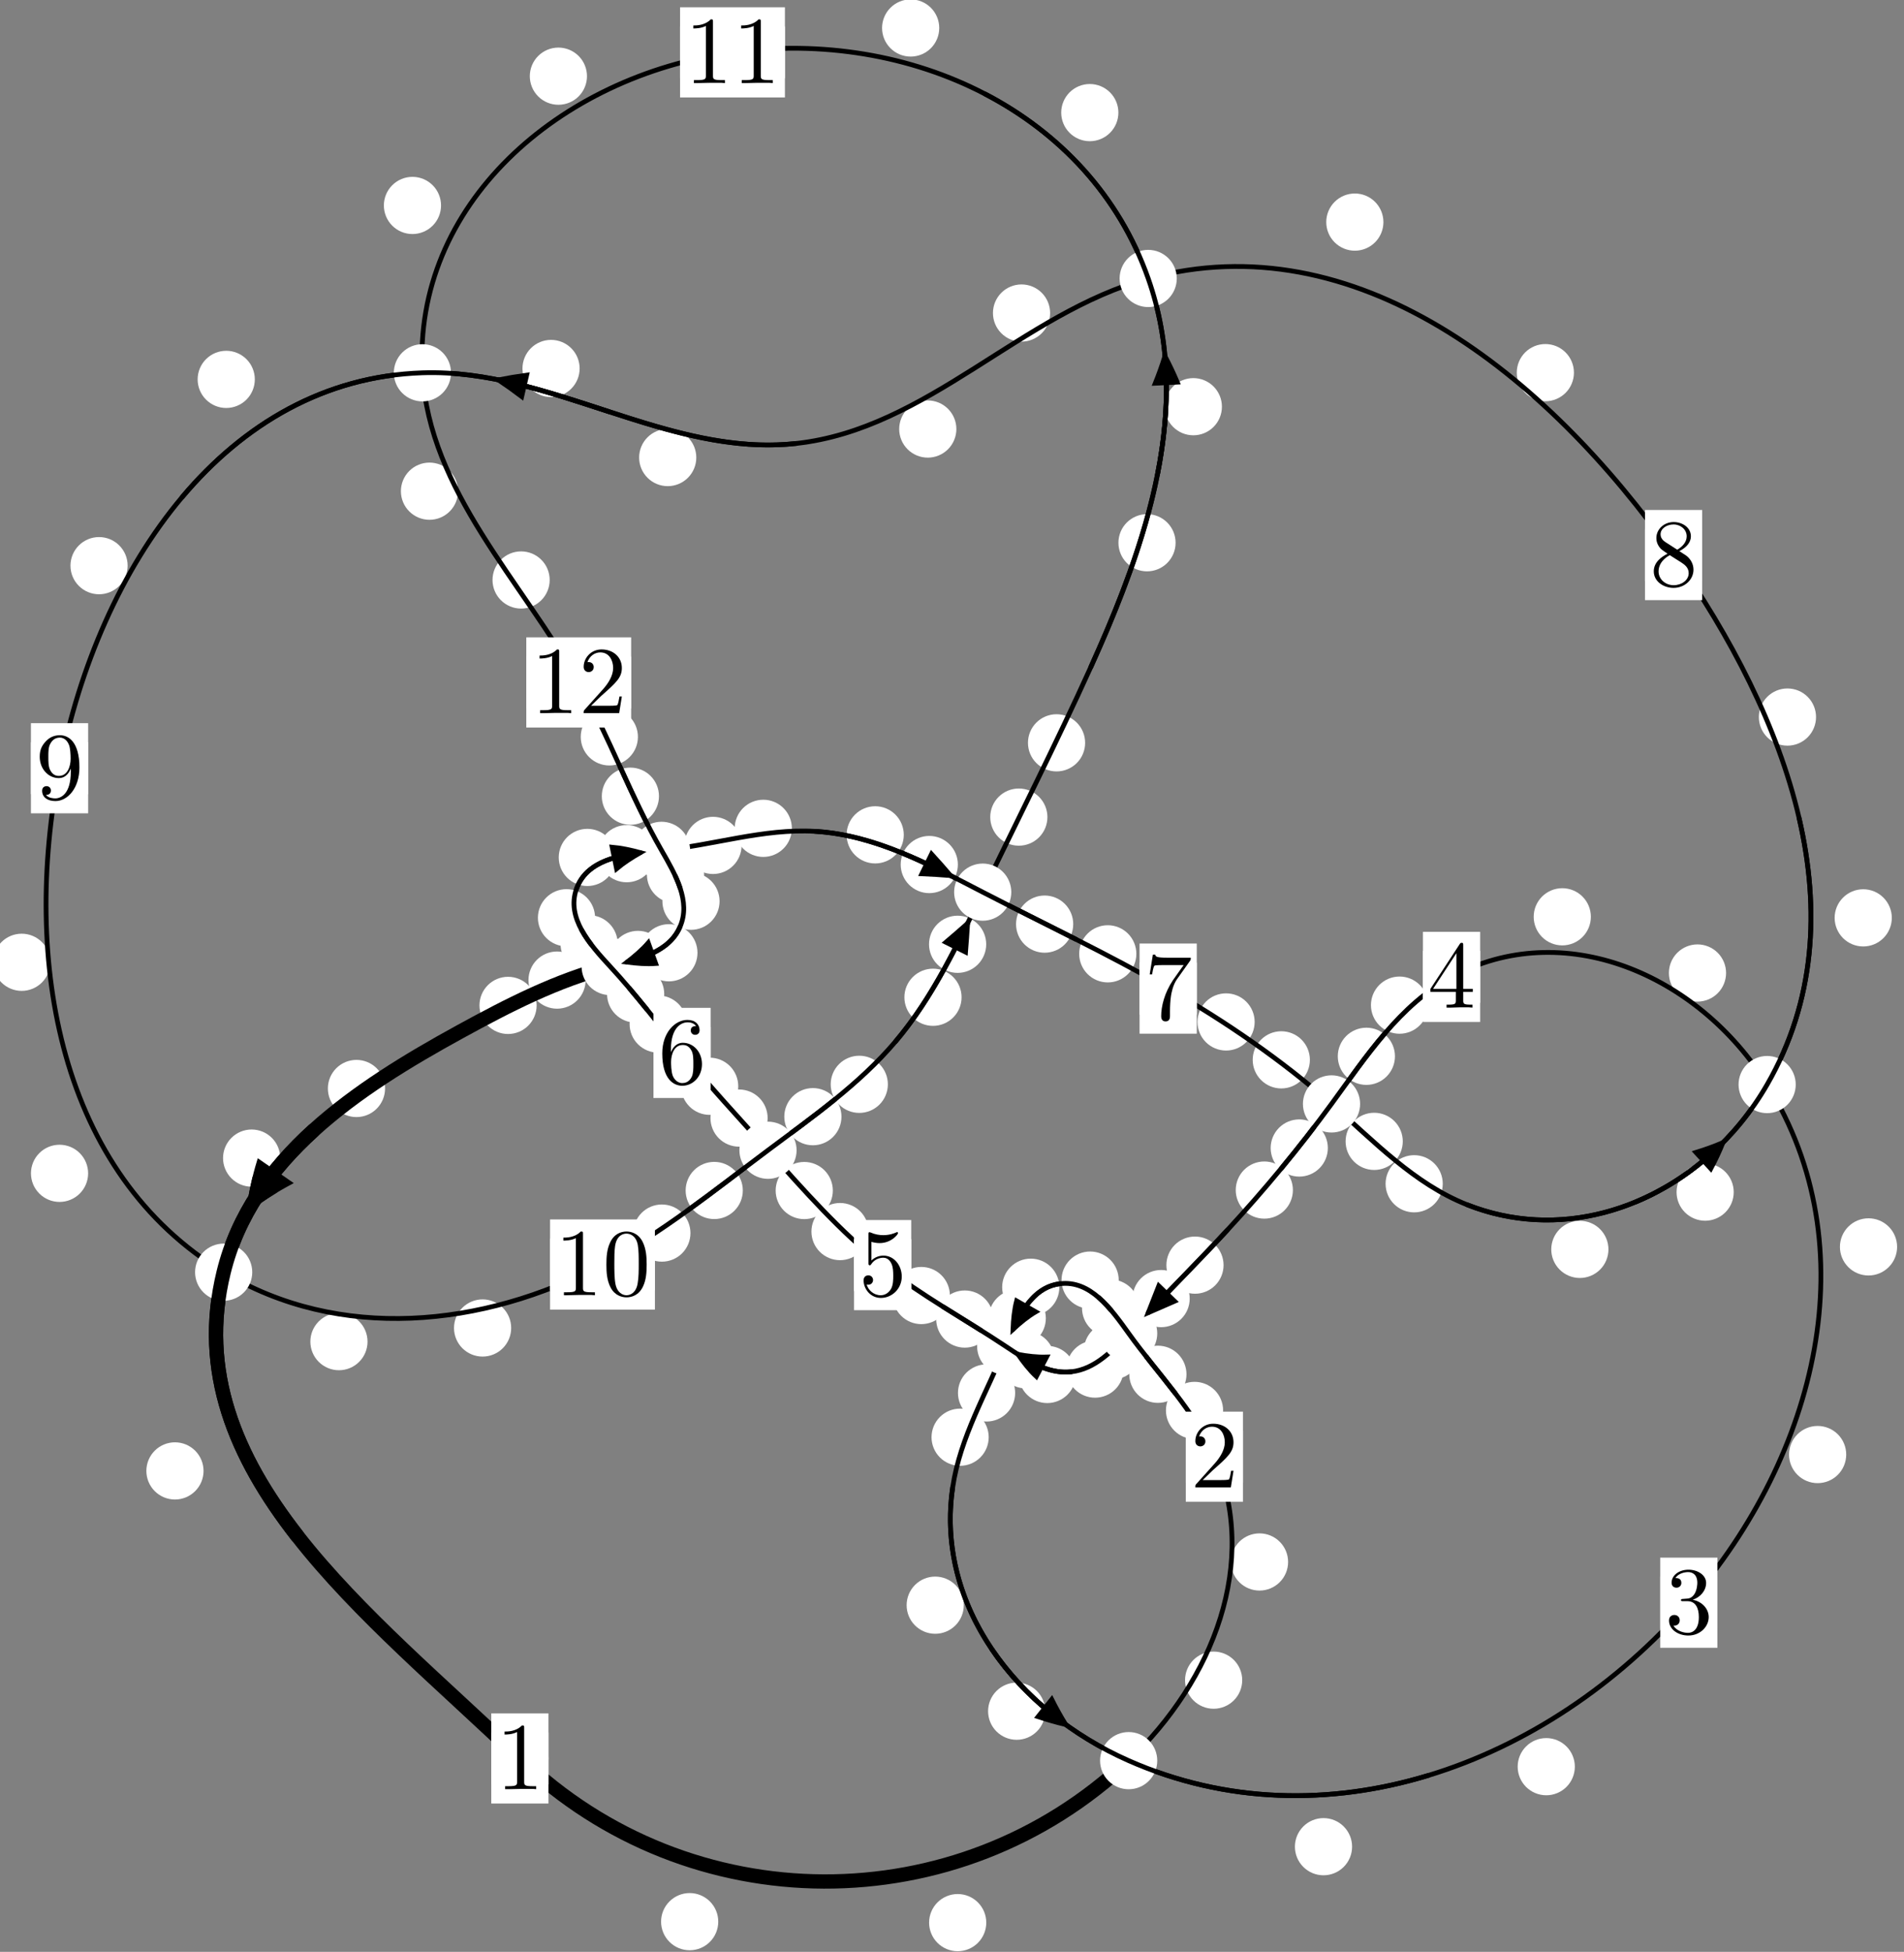 <?xml version="1.0"?>
<!-- Created by MetaPost 1.999 on 2021.07.06:0003 -->
<svg version="1.1" xmlns="http://www.w3.org/2000/svg" xmlns:xlink="http://www.w3.org/1999/xlink" width="199.06" height="203.98" viewBox="0 0 199.06 203.98">
<rect x="0" y="0" width="199.06" height="203.98" fill="#808080" stroke="none"/>
<!-- Original BoundingBox: -118.721283 -19.916061 80.338806 184.063461 -->
  <defs>
    <g transform="scale(0.01,0.01)" id="GLYPHcmr10_48">
      <path style="fill-rule: evenodd;" d="M460 -320C460 -400,455 -480,420 -554C374 -650,292 -666,250 -666C190 -666,117 -640,76 -547C44 -478,39 -400,39 -320C39 -245,43 -155,84 -79C127 2,200 22,249 22C303 22,379 1,423 -94C455 -163,460 -241,460 -320M249 -0C210 -0,151 -25,133 -121C122 -181,122 -273,122 -332C122 -396,122 -462,130 -516C149 -635,224 -644,249 -644C282 -644,348 -626,367 -527C377 -471,377 -395,377 -332C377 -257,377 -189,366 -125C351 -30,294 -0,249 -0"></path>
    </g>
    <g transform="scale(0.01,0.01)" id="GLYPHcmr10_49">
      <path style="fill-rule: evenodd;" d="M294 -640C294 -664,294 -666,271 -666C209 -602,121 -602,89 -602L89 -571C109 -571,168 -571,220 -597L220 -79C220 -43,217 -31,127 -31L95 -31L95 -0L257 -0L130 -3L217 -3L257 -3L297 -3L384 -3L419 -0L419 -31L387 -31C297 -31,294 -42,294 -79"></path>
    </g>
    <g transform="scale(0.01,0.01)" id="GLYPHcmr10_50">
      <path style="fill-rule: evenodd;" d="M127 -77L233 -180C389 -318,449 -372,449 -472C449 -586,359 -666,237 -666C124 -666,50 -574,50 -485C50 -429,100 -429,103 -429C120 -429,155 -441,155 -482C155 -508,137 -534,102 -534C94 -534,92 -534,89 -533C112 -598,166 -635,224 -635C315 -635,358 -554,358 -472C358 -392,308 -313,253 -251L61 -37C50 -26,50 -24,50 -0L421 -0L449 -174L424 -174C419 -144,412 -100,402 -85C395 -77,329 -77,307 -77"></path>
    </g>
    <g transform="scale(0.01,0.01)" id="GLYPHcmr10_51">
      <path style="fill-rule: evenodd;" d="M290 -352C372 -379,430 -449,430 -528C430 -610,342 -666,246 -666C145 -666,69 -606,69 -530C69 -497,91 -478,120 -478C151 -478,171 -500,171 -529C171 -579,124 -579,109 -579C140 -628,206 -641,242 -641C283 -641,338 -619,338 -529C338 -517,336 -459,310 -415C280 -367,246 -364,221 -363C213 -362,189 -360,182 -360C174 -359,167 -358,167 -348C167 -337,174 -337,191 -337L235 -337C317 -337,354 -269,354 -171C354 -35,285 -6,241 -6C198 -6,123 -23,88 -82C123 -77,154 -99,154 -137C154 -173,127 -193,98 -193C74 -193,42 -179,42 -135C42 -44,135 22,244 22C366 22,457 -69,457 -171C457 -253,394 -331,290 -352"></path>
    </g>
    <g transform="scale(0.01,0.01)" id="GLYPHcmr10_52">
      <path style="fill-rule: evenodd;" d="M294 -165L294 -78C294 -42,292 -31,218 -31L197 -31L197 -0L332 -0L238 -3L290 -3L332 -3L374 -3L427 -3L468 -0L468 -31L447 -31C373 -31,371 -42,371 -78L371 -165L471 -165L471 -196L371 -196L371 -651C371 -671,371 -677,355 -677C346 -677,343 -677,335 -665L28 -196L28 -165M300 -196L56 -196L300 -569"></path>
    </g>
    <g transform="scale(0.01,0.01)" id="GLYPHcmr10_53">
      <path style="fill-rule: evenodd;" d="M449 -201C449 -320,367 -420,259 -420C211 -420,168 -404,132 -369L132 -564C152 -558,185 -551,217 -551C340 -551,410 -642,410 -655C410 -661,407 -666,400 -666C399 -666,397 -666,392 -663C372 -654,323 -634,256 -634C216 -634,170 -641,123 -662C115 -665,113 -665,111 -665C101 -665,101 -657,101 -641L101 -345C101 -327,101 -319,115 -319C122 -319,124 -322,128 -328C139 -344,176 -398,257 -398C309 -398,334 -352,342 -334C358 -297,360 -258,360 -208C360 -173,360 -113,336 -71C312 -32,275 -6,229 -6C156 -6,99 -59,82 -118C85 -117,88 -116,99 -116C132 -116,149 -141,149 -165C149 -189,132 -214,99 -214C85 -214,50 -207,50 -161C50 -75,119 22,231 22C347 22,449 -74,449 -201"></path>
    </g>
    <g transform="scale(0.01,0.01)" id="GLYPHcmr10_54">
      <path style="fill-rule: evenodd;" d="M132 -328L132 -352C132 -605,256 -641,307 -641C331 -641,373 -635,395 -601C380 -601,340 -601,340 -556C340 -525,364 -510,386 -510C402 -510,432 -519,432 -558C432 -618,388 -666,305 -666C177 -666,42 -537,42 -316C42 -49,158 22,251 22C362 22,457 -72,457 -204C457 -331,368 -427,257 -427C189 -427,152 -376,132 -328M251 -6C188 -6,158 -66,152 -81C134 -128,134 -208,134 -226C134 -304,166 -404,256 -404C272 -404,318 -404,349 -342C367 -305,367 -254,367 -205C367 -157,367 -107,350 -71C320 -11,274 -6,251 -6"></path>
    </g>
    <g transform="scale(0.01,0.01)" id="GLYPHcmr10_55">
      <path style="fill-rule: evenodd;" d="M476 -609C485 -621,485 -623,485 -644L242 -644C120 -644,118 -657,114 -676L89 -676L56 -470L81 -470C84 -486,93 -549,106 -561C113 -567,191 -567,204 -567L411 -567C400 -551,321 -442,299 -409C209 -274,176 -135,176 -33C176 -23,176 22,222 22C268 22,268 -23,268 -33L268 -84C268 -139,271 -194,279 -248C283 -271,297 -357,341 -419"></path>
    </g>
    <g transform="scale(0.01,0.01)" id="GLYPHcmr10_56">
      <path style="fill-rule: evenodd;" d="M163 -457C117 -487,113 -521,113 -538C113 -599,178 -641,249 -641C322 -641,386 -589,386 -517C386 -460,347 -412,287 -377M309 -362C381 -399,430 -451,430 -517C430 -609,341 -666,250 -666C150 -666,69 -592,69 -499C69 -481,71 -436,113 -389C124 -377,161 -352,186 -335C128 -306,42 -250,42 -151C42 -45,144 22,249 22C362 22,457 -61,457 -168C457 -204,446 -249,408 -291C389 -312,373 -322,309 -362M209 -320L332 -242C360 -223,407 -193,407 -132C407 -58,332 -6,250 -6C164 -6,92 -68,92 -151C92 -209,124 -273,209 -320"></path>
    </g>
    <g transform="scale(0.01,0.01)" id="GLYPHcmr10_57">
      <path style="fill-rule: evenodd;" d="M367 -318L367 -286C367 -52,263 -6,205 -6C188 -6,134 -8,107 -42C151 -42,159 -71,159 -88C159 -119,135 -134,113 -134C97 -134,67 -125,67 -86C67 -19,121 22,206 22C335 22,457 -114,457 -329C457 -598,342 -666,253 -666C198 -666,149 -648,106 -603C65 -558,42 -516,42 -441C42 -316,130 -218,242 -218C303 -218,344 -260,367 -318M243 -241C227 -241,181 -241,150 -304C132 -341,132 -391,132 -440C132 -494,132 -541,153 -578C180 -628,218 -641,253 -641C299 -641,332 -607,349 -562C361 -530,365 -467,365 -421C365 -338,331 -241,243 -241"></path>
    </g>
  </defs>
  <path d="M75.093 200.826C75.093 200.033,74.778 199.273,74.218 198.713C73.657 198.152,72.897 197.837,72.104 197.837C71.312 197.837,70.551 198.152,69.991 198.713C69.43 199.273,69.115 200.033,69.115 200.826C69.115 201.619,69.43 202.379,69.991 202.939C70.551 203.5,71.312 203.815,72.104 203.815C72.897 203.815,73.657 203.5,74.218 202.939C74.778 202.379,75.093 201.619,75.093 200.826Z" style="fill: rgb(100%,100%,100%);stroke: none;"></path>
  <path d="M57.341 183.77C57.341 182.977,57.026 182.217,56.465 181.656C55.905 181.096,55.145 180.781,54.352 180.781C53.559 180.781,52.799 181.096,52.238 181.656C51.678 182.217,51.363 182.977,51.363 183.77C51.363 184.562,51.678 185.323,52.238 185.883C52.799 186.443,53.559 186.758,54.352 186.758C55.145 186.758,55.905 186.443,56.465 185.883C57.026 185.323,57.341 184.562,57.341 183.77Z" style="fill: rgb(100%,100%,100%);stroke: none;"></path>
  <path d="M129.871 175.589C129.871 174.796,129.556 174.036,128.996 173.475C128.435 172.915,127.675 172.6,126.882 172.6C126.09 172.6,125.33 172.915,124.769 173.475C124.209 174.036,123.894 174.796,123.894 175.589C123.894 176.381,124.209 177.141,124.769 177.702C125.33 178.262,126.09 178.577,126.882 178.577C127.675 178.577,128.435 178.262,128.996 177.702C129.556 177.141,129.871 176.381,129.871 175.589Z" style="fill: rgb(100%,100%,100%);stroke: none;"></path>
  <path d="M103.113 200.927C103.113 200.135,102.798 199.374,102.238 198.814C101.677 198.254,100.917 197.939,100.125 197.939C99.332 197.939,98.572 198.254,98.011 198.814C97.451 199.374,97.136 200.135,97.136 200.927C97.136 201.72,97.451 202.48,98.011 203.041C98.572 203.601,99.332 203.916,100.125 203.916C100.917 203.916,101.677 203.601,102.238 203.041C102.798 202.48,103.113 201.72,103.113 200.927Z" style="fill: rgb(100%,100%,100%);stroke: none;"></path>
  <path d="M127.874 147.397C127.874 146.605,127.559 145.845,126.999 145.284C126.438 144.724,125.678 144.409,124.886 144.409C124.093 144.409,123.333 144.724,122.772 145.284C122.212 145.845,121.897 146.605,121.897 147.397C121.897 148.19,122.212 148.95,122.772 149.511C123.333 150.071,124.093 150.386,124.886 150.386C125.678 150.386,126.438 150.071,126.999 149.511C127.559 148.95,127.874 148.19,127.874 147.397Z" style="fill: rgb(100%,100%,100%);stroke: none;"></path>
  <path d="M134.669 163.236C134.669 162.443,134.354 161.683,133.793 161.123C133.233 160.562,132.473 160.247,131.68 160.247C130.887 160.247,130.127 160.562,129.567 161.123C129.006 161.683,128.691 162.443,128.691 163.236C128.691 164.029,129.006 164.789,129.567 165.349C130.127 165.91,130.887 166.225,131.68 166.225C132.473 166.225,133.233 165.91,133.793 165.349C134.354 164.789,134.669 164.029,134.669 163.236Z" style="fill: rgb(100%,100%,100%);stroke: none;"></path>
  <path d="M119.101 136.704C119.101 135.912,118.786 135.152,118.225 134.591C117.665 134.031,116.905 133.716,116.112 133.716C115.319 133.716,114.559 134.031,113.999 134.591C113.438 135.152,113.123 135.912,113.123 136.704C113.123 137.497,113.438 138.257,113.999 138.818C114.559 139.378,115.319 139.693,116.112 139.693C116.905 139.693,117.665 139.378,118.225 138.818C118.786 138.257,119.101 137.497,119.101 136.704Z" style="fill: rgb(100%,100%,100%);stroke: none;"></path>
  <path d="M124.044 143.621C124.044 142.828,123.729 142.068,123.168 141.508C122.608 140.947,121.848 140.632,121.055 140.632C120.262 140.632,119.502 140.947,118.942 141.508C118.381 142.068,118.066 142.828,118.066 143.621C118.066 144.414,118.381 145.174,118.942 145.734C119.502 146.295,120.262 146.61,121.055 146.61C121.848 146.61,122.608 146.295,123.168 145.734C123.729 145.174,124.044 144.414,124.044 143.621Z" style="fill: rgb(100%,100%,100%);stroke: none;"></path>
  <path d="M110.753 134.525C110.753 133.732,110.438 132.972,109.877 132.411C109.317 131.851,108.557 131.536,107.764 131.536C106.971 131.536,106.211 131.851,105.651 132.411C105.09 132.972,104.775 133.732,104.775 134.525C104.775 135.317,105.09 136.077,105.651 136.638C106.211 137.198,106.971 137.513,107.764 137.513C108.557 137.513,109.317 137.198,109.877 136.638C110.438 136.077,110.753 135.317,110.753 134.525Z" style="fill: rgb(100%,100%,100%);stroke: none;"></path>
  <path d="M116.96 133.78C116.96 132.987,116.645 132.227,116.084 131.667C115.524 131.106,114.764 130.791,113.971 130.791C113.178 130.791,112.418 131.106,111.858 131.667C111.297 132.227,110.982 132.987,110.982 133.78C110.982 134.573,111.297 135.333,111.858 135.893C112.418 136.454,113.178 136.769,113.971 136.769C114.764 136.769,115.524 136.454,116.084 135.893C116.645 135.333,116.96 134.573,116.96 133.78Z" style="fill: rgb(100%,100%,100%);stroke: none;"></path>
  <path d="M106.132 145.572C106.132 144.779,105.817 144.019,105.256 143.458C104.696 142.898,103.936 142.583,103.143 142.583C102.35 142.583,101.59 142.898,101.03 143.458C100.469 144.019,100.154 144.779,100.154 145.572C100.154 146.364,100.469 147.124,101.03 147.685C101.59 148.245,102.35 148.56,103.143 148.56C103.936 148.56,104.696 148.245,105.256 147.685C105.817 147.124,106.132 146.364,106.132 145.572Z" style="fill: rgb(100%,100%,100%);stroke: none;"></path>
  <path d="M109.341 137.764C109.341 136.971,109.026 136.211,108.465 135.65C107.905 135.09,107.145 134.775,106.352 134.775C105.559 134.775,104.799 135.09,104.239 135.65C103.678 136.211,103.363 136.971,103.363 137.764C103.363 138.556,103.678 139.316,104.239 139.877C104.799 140.437,105.559 140.752,106.352 140.752C107.145 140.752,107.905 140.437,108.465 139.877C109.026 139.316,109.341 138.556,109.341 137.764Z" style="fill: rgb(100%,100%,100%);stroke: none;"></path>
  <path d="M100.763 167.753C100.763 166.96,100.448 166.2,99.888 165.639C99.327 165.079,98.567 164.764,97.775 164.764C96.982 164.764,96.222 165.079,95.661 165.639C95.101 166.2,94.786 166.96,94.786 167.753C94.786 168.545,95.101 169.305,95.661 169.866C96.222 170.426,96.982 170.741,97.775 170.741C98.567 170.741,99.327 170.426,99.888 169.866C100.448 169.305,100.763 168.545,100.763 167.753Z" style="fill: rgb(100%,100%,100%);stroke: none;"></path>
  <path d="M103.367 150.198C103.367 149.405,103.052 148.645,102.492 148.084C101.931 147.524,101.171 147.209,100.378 147.209C99.586 147.209,98.825 147.524,98.265 148.084C97.705 148.645,97.39 149.405,97.39 150.198C97.39 150.99,97.705 151.75,98.265 152.311C98.825 152.871,99.586 153.186,100.378 153.186C101.171 153.186,101.931 152.871,102.492 152.311C103.052 151.75,103.367 150.99,103.367 150.198Z" style="fill: rgb(100%,100%,100%);stroke: none;"></path>
  <path d="M141.359 192.991C141.359 192.199,141.044 191.438,140.483 190.878C139.923 190.317,139.163 190.003,138.37 190.003C137.577 190.003,136.817 190.317,136.257 190.878C135.696 191.438,135.381 192.199,135.381 192.991C135.381 193.784,135.696 194.544,136.257 195.105C136.817 195.665,137.577 195.98,138.37 195.98C139.163 195.98,139.923 195.665,140.483 195.105C141.044 194.544,141.359 193.784,141.359 192.991Z" style="fill: rgb(100%,100%,100%);stroke: none;"></path>
  <path d="M109.28 178.832C109.28 178.039,108.965 177.279,108.405 176.719C107.844 176.158,107.084 175.843,106.291 175.843C105.499 175.843,104.739 176.158,104.178 176.719C103.618 177.279,103.303 178.039,103.303 178.832C103.303 179.625,103.618 180.385,104.178 180.945C104.739 181.506,105.499 181.821,106.291 181.821C107.084 181.821,107.844 181.506,108.405 180.945C108.965 180.385,109.28 179.625,109.28 178.832Z" style="fill: rgb(100%,100%,100%);stroke: none;"></path>
  <path d="M193.019 152.01C193.019 151.217,192.704 150.457,192.144 149.896C191.583 149.336,190.823 149.021,190.03 149.021C189.238 149.021,188.477 149.336,187.917 149.896C187.356 150.457,187.042 151.217,187.042 152.01C187.042 152.802,187.356 153.563,187.917 154.123C188.477 154.684,189.238 154.998,190.03 154.998C190.823 154.998,191.583 154.684,192.144 154.123C192.704 153.563,193.019 152.802,193.019 152.01Z" style="fill: rgb(100%,100%,100%);stroke: none;"></path>
  <path d="M164.647 184.629C164.647 183.837,164.332 183.077,163.772 182.516C163.211 181.956,162.451 181.641,161.659 181.641C160.866 181.641,160.106 181.956,159.545 182.516C158.985 183.077,158.67 183.837,158.67 184.629C158.67 185.422,158.985 186.182,159.545 186.743C160.106 187.303,160.866 187.618,161.659 187.618C162.451 187.618,163.211 187.303,163.772 186.743C164.332 186.182,164.647 185.422,164.647 184.629Z" style="fill: rgb(100%,100%,100%);stroke: none;"></path>
  <path d="M180.458 101.686C180.458 100.893,180.143 100.133,179.583 99.572C179.022 99.012,178.262 98.697,177.469 98.697C176.677 98.697,175.916 99.012,175.356 99.572C174.795 100.133,174.48 100.893,174.48 101.686C174.48 102.478,174.795 103.238,175.356 103.799C175.916 104.359,176.677 104.674,177.469 104.674C178.262 104.674,179.022 104.359,179.583 103.799C180.143 103.238,180.458 102.478,180.458 101.686Z" style="fill: rgb(100%,100%,100%);stroke: none;"></path>
  <path d="M198.339 130.309C198.339 129.516,198.024 128.756,197.463 128.195C196.903 127.635,196.143 127.32,195.35 127.32C194.557 127.32,193.797 127.635,193.237 128.195C192.676 128.756,192.361 129.516,192.361 130.309C192.361 131.101,192.676 131.861,193.237 132.422C193.797 132.982,194.557 133.297,195.35 133.297C196.143 133.297,196.903 132.982,197.463 132.422C198.024 131.861,198.339 131.101,198.339 130.309Z" style="fill: rgb(100%,100%,100%);stroke: none;"></path>
  <path d="M149.308 105.044C149.308 104.251,148.993 103.491,148.433 102.931C147.872 102.37,147.112 102.055,146.319 102.055C145.527 102.055,144.766 102.37,144.206 102.931C143.645 103.491,143.33 104.251,143.33 105.044C143.33 105.837,143.645 106.597,144.206 107.157C144.766 107.718,145.527 108.033,146.319 108.033C147.112 108.033,147.872 107.718,148.433 107.157C148.993 106.597,149.308 105.837,149.308 105.044Z" style="fill: rgb(100%,100%,100%);stroke: none;"></path>
  <path d="M166.322 95.811C166.322 95.019,166.007 94.259,165.447 93.698C164.887 93.138,164.126 92.823,163.334 92.823C162.541 92.823,161.781 93.138,161.22 93.698C160.66 94.259,160.345 95.019,160.345 95.811C160.345 96.604,160.66 97.364,161.22 97.925C161.781 98.485,162.541 98.8,163.334 98.8C164.126 98.8,164.887 98.485,165.447 97.925C166.007 97.364,166.322 96.604,166.322 95.811Z" style="fill: rgb(100%,100%,100%);stroke: none;"></path>
  <path d="M138.824 119.974C138.824 119.182,138.509 118.421,137.948 117.861C137.388 117.3,136.628 116.985,135.835 116.985C135.042 116.985,134.282 117.3,133.722 117.861C133.161 118.421,132.846 119.182,132.846 119.974C132.846 120.767,133.161 121.527,133.722 122.088C134.282 122.648,135.042 122.963,135.835 122.963C136.628 122.963,137.388 122.648,137.948 122.088C138.509 121.527,138.824 120.767,138.824 119.974Z" style="fill: rgb(100%,100%,100%);stroke: none;"></path>
  <path d="M145.84 110.39C145.84 109.597,145.525 108.837,144.965 108.277C144.404 107.716,143.644 107.401,142.852 107.401C142.059 107.401,141.299 107.716,140.738 108.277C140.178 108.837,139.863 109.597,139.863 110.39C139.863 111.183,140.178 111.943,140.738 112.503C141.299 113.064,142.059 113.379,142.852 113.379C143.644 113.379,144.404 113.064,144.965 112.503C145.525 111.943,145.84 111.183,145.84 110.39Z" style="fill: rgb(100%,100%,100%);stroke: none;"></path>
  <path d="M127.922 132.216C127.922 131.423,127.607 130.663,127.046 130.102C126.486 129.542,125.726 129.227,124.933 129.227C124.14 129.227,123.38 129.542,122.82 130.102C122.259 130.663,121.944 131.423,121.944 132.216C121.944 133.008,122.259 133.768,122.82 134.329C123.38 134.889,124.14 135.204,124.933 135.204C125.726 135.204,126.486 134.889,127.046 134.329C127.607 133.768,127.922 133.008,127.922 132.216Z" style="fill: rgb(100%,100%,100%);stroke: none;"></path>
  <path d="M135.171 124.37C135.171 123.577,134.857 122.817,134.296 122.256C133.736 121.696,132.975 121.381,132.183 121.381C131.39 121.381,130.63 121.696,130.069 122.256C129.509 122.817,129.194 123.577,129.194 124.37C129.194 125.162,129.509 125.922,130.069 126.483C130.63 127.043,131.39 127.358,132.183 127.358C132.975 127.358,133.736 127.043,134.296 126.483C134.857 125.922,135.171 125.162,135.171 124.37Z" style="fill: rgb(100%,100%,100%);stroke: none;"></path>
  <path d="M119.291 141.165C119.291 140.372,118.976 139.612,118.415 139.052C117.855 138.491,117.095 138.176,116.302 138.176C115.509 138.176,114.749 138.491,114.189 139.052C113.628 139.612,113.313 140.372,113.313 141.165C113.313 141.958,113.628 142.718,114.189 143.278C114.749 143.839,115.509 144.154,116.302 144.154C117.095 144.154,117.855 143.839,118.415 143.278C118.976 142.718,119.291 141.958,119.291 141.165Z" style="fill: rgb(100%,100%,100%);stroke: none;"></path>
  <path d="M124.382 135.711C124.382 134.918,124.067 134.158,123.506 133.598C122.946 133.037,122.186 132.722,121.393 132.722C120.6 132.722,119.84 133.037,119.28 133.598C118.719 134.158,118.404 134.918,118.404 135.711C118.404 136.504,118.719 137.264,119.28 137.824C119.84 138.385,120.6 138.7,121.393 138.7C122.186 138.7,122.946 138.385,123.506 137.824C124.067 137.264,124.382 136.504,124.382 135.711Z" style="fill: rgb(100%,100%,100%);stroke: none;"></path>
  <path d="M112.476 143.642C112.476 142.849,112.161 142.089,111.601 141.529C111.04 140.968,110.28 140.653,109.487 140.653C108.695 140.653,107.935 140.968,107.374 141.529C106.814 142.089,106.499 142.849,106.499 143.642C106.499 144.435,106.814 145.195,107.374 145.755C107.935 146.316,108.695 146.631,109.487 146.631C110.28 146.631,111.04 146.316,111.601 145.755C112.161 145.195,112.476 144.435,112.476 143.642Z" style="fill: rgb(100%,100%,100%);stroke: none;"></path>
  <path d="M117.475 143.08C117.475 142.287,117.16 141.527,116.6 140.966C116.039 140.406,115.279 140.091,114.486 140.091C113.694 140.091,112.933 140.406,112.373 140.966C111.813 141.527,111.498 142.287,111.498 143.08C111.498 143.872,111.813 144.633,112.373 145.193C112.933 145.754,113.694 146.068,114.486 146.068C115.279 146.068,116.039 145.754,116.6 145.193C117.16 144.633,117.475 143.872,117.475 143.08Z" style="fill: rgb(100%,100%,100%);stroke: none;"></path>
  <path d="M103.855 137.85C103.855 137.057,103.54 136.297,102.979 135.737C102.419 135.176,101.659 134.861,100.866 134.861C100.073 134.861,99.313 135.176,98.753 135.737C98.192 136.297,97.877 137.057,97.877 137.85C97.877 138.643,98.192 139.403,98.753 139.963C99.313 140.524,100.073 140.839,100.866 140.839C101.659 140.839,102.419 140.524,102.979 139.963C103.54 139.403,103.855 138.643,103.855 137.85Z" style="fill: rgb(100%,100%,100%);stroke: none;"></path>
  <path d="M110.249 142.11C110.249 141.317,109.934 140.557,109.374 139.996C108.813 139.436,108.053 139.121,107.261 139.121C106.468 139.121,105.708 139.436,105.147 139.996C104.587 140.557,104.272 141.317,104.272 142.11C104.272 142.902,104.587 143.663,105.147 144.223C105.708 144.784,106.468 145.099,107.261 145.099C108.053 145.099,108.813 144.784,109.374 144.223C109.934 143.663,110.249 142.902,110.249 142.11Z" style="fill: rgb(100%,100%,100%);stroke: none;"></path>
  <path d="M90.811 128.709C90.811 127.916,90.496 127.156,89.936 126.595C89.375 126.035,88.615 125.72,87.822 125.72C87.03 125.72,86.269 126.035,85.709 126.595C85.148 127.156,84.834 127.916,84.834 128.709C84.834 129.501,85.148 130.262,85.709 130.822C86.269 131.383,87.03 131.697,87.822 131.697C88.615 131.697,89.375 131.383,89.936 130.822C90.496 130.262,90.811 129.501,90.811 128.709Z" style="fill: rgb(100%,100%,100%);stroke: none;"></path>
  <path d="M99.31 135.392C99.31 134.599,98.995 133.839,98.435 133.278C97.874 132.718,97.114 132.403,96.321 132.403C95.529 132.403,94.769 132.718,94.208 133.278C93.648 133.839,93.333 134.599,93.333 135.392C93.333 136.184,93.648 136.944,94.208 137.505C94.769 138.065,95.529 138.38,96.321 138.38C97.114 138.38,97.874 138.065,98.435 137.505C98.995 136.944,99.31 136.184,99.31 135.392Z" style="fill: rgb(100%,100%,100%);stroke: none;"></path>
  <path d="M80.255 116.846C80.255 116.054,79.941 115.293,79.38 114.733C78.82 114.173,78.059 113.858,77.267 113.858C76.474 113.858,75.714 114.173,75.153 114.733C74.593 115.293,74.278 116.054,74.278 116.846C74.278 117.639,74.593 118.399,75.153 118.96C75.714 119.52,76.474 119.835,77.267 119.835C78.059 119.835,78.82 119.52,79.38 118.96C79.941 118.399,80.255 117.639,80.255 116.846Z" style="fill: rgb(100%,100%,100%);stroke: none;"></path>
  <path d="M87.071 124.419C87.071 123.626,86.756 122.866,86.196 122.305C85.635 121.745,84.875 121.43,84.083 121.43C83.29 121.43,82.53 121.745,81.969 122.305C81.409 122.866,81.094 123.626,81.094 124.419C81.094 125.211,81.409 125.971,81.969 126.532C82.53 127.092,83.29 127.407,84.083 127.407C84.875 127.407,85.635 127.092,86.196 126.532C86.756 125.971,87.071 125.211,87.071 124.419Z" style="fill: rgb(100%,100%,100%);stroke: none;"></path>
  <path d="M71.801 107.02C71.801 106.227,71.487 105.467,70.926 104.907C70.366 104.346,69.605 104.031,68.813 104.031C68.02 104.031,67.26 104.346,66.699 104.907C66.139 105.467,65.824 106.227,65.824 107.02C65.824 107.813,66.139 108.573,66.699 109.133C67.26 109.694,68.02 110.009,68.813 110.009C69.605 110.009,70.366 109.694,70.926 109.133C71.487 108.573,71.801 107.813,71.801 107.02Z" style="fill: rgb(100%,100%,100%);stroke: none;"></path>
  <path d="M77.184 113.523C77.184 112.73,76.869 111.97,76.309 111.409C75.748 110.849,74.988 110.534,74.195 110.534C73.403 110.534,72.643 110.849,72.082 111.409C71.522 111.97,71.207 112.73,71.207 113.523C71.207 114.315,71.522 115.075,72.082 115.636C72.643 116.196,73.403 116.511,74.195 116.511C74.988 116.511,75.748 116.196,76.309 115.636C76.869 115.075,77.184 114.315,77.184 113.523Z" style="fill: rgb(100%,100%,100%);stroke: none;"></path>
  <path d="M64.579 98.633C64.579 97.84,64.264 97.08,63.704 96.52C63.143 95.959,62.383 95.644,61.591 95.644C60.798 95.644,60.038 95.959,59.477 96.52C58.917 97.08,58.602 97.84,58.602 98.633C58.602 99.426,58.917 100.186,59.477 100.746C60.038 101.307,60.798 101.622,61.591 101.622C62.383 101.622,63.143 101.307,63.704 100.746C64.264 100.186,64.579 99.426,64.579 98.633Z" style="fill: rgb(100%,100%,100%);stroke: none;"></path>
  <path d="M69.444 103.883C69.444 103.09,69.129 102.33,68.569 101.769C68.008 101.209,67.248 100.894,66.456 100.894C65.663 100.894,64.903 101.209,64.342 101.769C63.782 102.33,63.467 103.09,63.467 103.883C63.467 104.675,63.782 105.436,64.342 105.996C64.903 106.557,65.663 106.871,66.456 106.871C67.248 106.871,68.008 106.557,68.569 105.996C69.129 105.436,69.444 104.675,69.444 103.883Z" style="fill: rgb(100%,100%,100%);stroke: none;"></path>
  <path d="M64.392 89.608C64.392 88.815,64.077 88.055,63.517 87.494C62.957 86.934,62.196 86.619,61.404 86.619C60.611 86.619,59.851 86.934,59.29 87.494C58.73 88.055,58.415 88.815,58.415 89.608C58.415 90.4,58.73 91.161,59.29 91.721C59.851 92.282,60.611 92.596,61.404 92.596C62.196 92.596,62.957 92.282,63.517 91.721C64.077 91.161,64.392 90.4,64.392 89.608Z" style="fill: rgb(100%,100%,100%);stroke: none;"></path>
  <path d="M62.215 95.912C62.215 95.119,61.9 94.359,61.34 93.799C60.779 93.238,60.019 92.923,59.226 92.923C58.434 92.923,57.674 93.238,57.113 93.799C56.553 94.359,56.238 95.119,56.238 95.912C56.238 96.705,56.553 97.465,57.113 98.025C57.674 98.586,58.434 98.901,59.226 98.901C60.019 98.901,60.779 98.586,61.34 98.025C61.9 97.465,62.215 96.705,62.215 95.912Z" style="fill: rgb(100%,100%,100%);stroke: none;"></path>
  <path d="M77.533 88.351C77.533 87.558,77.218 86.798,76.657 86.238C76.097 85.677,75.337 85.362,74.544 85.362C73.751 85.362,72.991 85.677,72.431 86.238C71.87 86.798,71.555 87.558,71.555 88.351C71.555 89.144,71.87 89.904,72.431 90.464C72.991 91.025,73.751 91.34,74.544 91.34C75.337 91.34,76.097 91.025,76.657 90.464C77.218 89.904,77.533 89.144,77.533 88.351Z" style="fill: rgb(100%,100%,100%);stroke: none;"></path>
  <path d="M68.507 89.215C68.507 88.423,68.192 87.663,67.631 87.102C67.071 86.542,66.311 86.227,65.518 86.227C64.725 86.227,63.965 86.542,63.405 87.102C62.844 87.663,62.529 88.423,62.529 89.215C62.529 90.008,62.844 90.768,63.405 91.329C63.965 91.889,64.725 92.204,65.518 92.204C66.311 92.204,67.071 91.889,67.631 91.329C68.192 90.768,68.507 90.008,68.507 89.215Z" style="fill: rgb(100%,100%,100%);stroke: none;"></path>
  <path d="M94.489 87.247C94.489 86.454,94.174 85.694,93.614 85.134C93.053 84.573,92.293 84.258,91.5 84.258C90.708 84.258,89.947 84.573,89.387 85.134C88.826 85.694,88.512 86.454,88.512 87.247C88.512 88.04,88.826 88.8,89.387 89.36C89.947 89.921,90.708 90.236,91.5 90.236C92.293 90.236,93.053 89.921,93.614 89.36C94.174 88.8,94.489 88.04,94.489 87.247Z" style="fill: rgb(100%,100%,100%);stroke: none;"></path>
  <path d="M82.788 86.566C82.788 85.773,82.473 85.013,81.913 84.452C81.352 83.892,80.592 83.577,79.799 83.577C79.007 83.577,78.247 83.892,77.686 84.452C77.126 85.013,76.811 85.773,76.811 86.566C76.811 87.358,77.126 88.119,77.686 88.679C78.247 89.24,79.007 89.555,79.799 89.555C80.592 89.555,81.352 89.24,81.913 88.679C82.473 88.119,82.788 87.358,82.788 86.566Z" style="fill: rgb(100%,100%,100%);stroke: none;"></path>
  <path d="M112.204 96.577C112.204 95.784,111.889 95.024,111.328 94.464C110.768 93.903,110.008 93.588,109.215 93.588C108.422 93.588,107.662 93.903,107.102 94.464C106.541 95.024,106.226 95.784,106.226 96.577C106.226 97.37,106.541 98.13,107.102 98.69C107.662 99.251,108.422 99.566,109.215 99.566C110.008 99.566,110.768 99.251,111.328 98.69C111.889 98.13,112.204 97.37,112.204 96.577Z" style="fill: rgb(100%,100%,100%);stroke: none;"></path>
  <path d="M100.144 90.35C100.144 89.557,99.829 88.797,99.268 88.237C98.708 87.676,97.948 87.361,97.155 87.361C96.362 87.361,95.602 87.676,95.042 88.237C94.481 88.797,94.166 89.557,94.166 90.35C94.166 91.143,94.481 91.903,95.042 92.463C95.602 93.024,96.362 93.339,97.155 93.339C97.948 93.339,98.708 93.024,99.268 92.463C99.829 91.903,100.144 91.143,100.144 90.35Z" style="fill: rgb(100%,100%,100%);stroke: none;"></path>
  <path d="M131.172 106.8C131.172 106.007,130.857 105.247,130.297 104.686C129.736 104.126,128.976 103.811,128.184 103.811C127.391 103.811,126.631 104.126,126.07 104.686C125.51 105.247,125.195 106.007,125.195 106.8C125.195 107.592,125.51 108.353,126.07 108.913C126.631 109.474,127.391 109.789,128.184 109.789C128.976 109.789,129.736 109.474,130.297 108.913C130.857 108.353,131.172 107.592,131.172 106.8Z" style="fill: rgb(100%,100%,100%);stroke: none;"></path>
  <path d="M118.804 99.681C118.804 98.889,118.489 98.129,117.929 97.568C117.368 97.008,116.608 96.693,115.815 96.693C115.023 96.693,114.262 97.008,113.702 97.568C113.142 98.129,112.827 98.889,112.827 99.681C112.827 100.474,113.142 101.234,113.702 101.795C114.262 102.355,115.023 102.67,115.815 102.67C116.608 102.67,117.368 102.355,117.929 101.795C118.489 101.234,118.804 100.474,118.804 99.681Z" style="fill: rgb(100%,100%,100%);stroke: none;"></path>
  <path d="M146.658 119.28C146.658 118.488,146.343 117.727,145.782 117.167C145.222 116.606,144.462 116.291,143.669 116.291C142.876 116.291,142.116 116.606,141.556 117.167C140.995 117.727,140.68 118.488,140.68 119.28C140.68 120.073,140.995 120.833,141.556 121.394C142.116 121.954,142.876 122.269,143.669 122.269C144.462 122.269,145.222 121.954,145.782 121.394C146.343 120.833,146.658 120.073,146.658 119.28Z" style="fill: rgb(100%,100%,100%);stroke: none;"></path>
  <path d="M136.946 110.761C136.946 109.968,136.631 109.208,136.07 108.648C135.51 108.087,134.75 107.772,133.957 107.772C133.164 107.772,132.404 108.087,131.844 108.648C131.283 109.208,130.968 109.968,130.968 110.761C130.968 111.554,131.283 112.314,131.844 112.874C132.404 113.435,133.164 113.75,133.957 113.75C134.75 113.75,135.51 113.435,136.07 112.874C136.631 112.314,136.946 111.554,136.946 110.761Z" style="fill: rgb(100%,100%,100%);stroke: none;"></path>
  <path d="M168.16 130.568C168.16 129.776,167.845 129.015,167.284 128.455C166.724 127.895,165.964 127.58,165.171 127.58C164.378 127.58,163.618 127.895,163.058 128.455C162.497 129.015,162.182 129.776,162.182 130.568C162.182 131.361,162.497 132.121,163.058 132.682C163.618 133.242,164.378 133.557,165.171 133.557C165.964 133.557,166.724 133.242,167.284 132.682C167.845 132.121,168.16 131.361,168.16 130.568Z" style="fill: rgb(100%,100%,100%);stroke: none;"></path>
  <path d="M150.838 123.712C150.838 122.919,150.523 122.159,149.963 121.599C149.402 121.038,148.642 120.723,147.849 120.723C147.057 120.723,146.297 121.038,145.736 121.599C145.176 122.159,144.861 122.919,144.861 123.712C144.861 124.505,145.176 125.265,145.736 125.825C146.297 126.386,147.057 126.701,147.849 126.701C148.642 126.701,149.402 126.386,149.963 125.825C150.523 125.265,150.838 124.505,150.838 123.712Z" style="fill: rgb(100%,100%,100%);stroke: none;"></path>
  <path d="M197.786 95.922C197.786 95.13,197.471 94.369,196.91 93.809C196.35 93.248,195.59 92.933,194.797 92.933C194.004 92.933,193.244 93.248,192.684 93.809C192.123 94.369,191.808 95.13,191.808 95.922C191.808 96.715,192.123 97.475,192.684 98.036C193.244 98.596,194.004 98.911,194.797 98.911C195.59 98.911,196.35 98.596,196.91 98.036C197.471 97.475,197.786 96.715,197.786 95.922Z" style="fill: rgb(100%,100%,100%);stroke: none;"></path>
  <path d="M181.258 124.585C181.258 123.793,180.944 123.032,180.383 122.472C179.823 121.911,179.062 121.597,178.27 121.597C177.477 121.597,176.717 121.911,176.156 122.472C175.596 123.032,175.281 123.793,175.281 124.585C175.281 125.378,175.596 126.138,176.156 126.699C176.717 127.259,177.477 127.574,178.27 127.574C179.062 127.574,179.823 127.259,180.383 126.699C180.944 126.138,181.258 125.378,181.258 124.585Z" style="fill: rgb(100%,100%,100%);stroke: none;"></path>
  <path d="M164.553 38.943C164.553 38.151,164.238 37.39,163.678 36.83C163.117 36.269,162.357 35.955,161.564 35.955C160.772 35.955,160.012 36.269,159.451 36.83C158.891 37.39,158.576 38.151,158.576 38.943C158.576 39.736,158.891 40.496,159.451 41.057C160.012 41.617,160.772 41.932,161.564 41.932C162.357 41.932,163.117 41.617,163.678 41.057C164.238 40.496,164.553 39.736,164.553 38.943Z" style="fill: rgb(100%,100%,100%);stroke: none;"></path>
  <path d="M189.864 74.937C189.864 74.145,189.549 73.384,188.988 72.824C188.428 72.263,187.668 71.949,186.875 71.949C186.082 71.949,185.322 72.263,184.762 72.824C184.201 73.384,183.886 74.145,183.886 74.937C183.886 75.73,184.201 76.49,184.762 77.051C185.322 77.611,186.082 77.926,186.875 77.926C187.668 77.926,188.428 77.611,188.988 77.051C189.549 76.49,189.864 75.73,189.864 74.937Z" style="fill: rgb(100%,100%,100%);stroke: none;"></path>
  <path d="M109.788 32.713C109.788 31.921,109.473 31.161,108.913 30.6C108.352 30.04,107.592 29.725,106.799 29.725C106.007 29.725,105.247 30.04,104.686 30.6C104.126 31.161,103.811 31.921,103.811 32.713C103.811 33.506,104.126 34.266,104.686 34.827C105.247 35.387,106.007 35.702,106.799 35.702C107.592 35.702,108.352 35.387,108.913 34.827C109.473 34.266,109.788 33.506,109.788 32.713Z" style="fill: rgb(100%,100%,100%);stroke: none;"></path>
  <path d="M144.634 23.211C144.634 22.418,144.319 21.658,143.759 21.098C143.199 20.537,142.438 20.222,141.646 20.222C140.853 20.222,140.093 20.537,139.532 21.098C138.972 21.658,138.657 22.418,138.657 23.211C138.657 24.004,138.972 24.764,139.532 25.324C140.093 25.885,140.853 26.2,141.646 26.2C142.438 26.2,143.199 25.885,143.759 25.324C144.319 24.764,144.634 24.004,144.634 23.211Z" style="fill: rgb(100%,100%,100%);stroke: none;"></path>
  <path d="M72.797 47.817C72.797 47.024,72.482 46.264,71.922 45.704C71.361 45.143,70.601 44.828,69.808 44.828C69.016 44.828,68.256 45.143,67.695 45.704C67.135 46.264,66.82 47.024,66.82 47.817C66.82 48.61,67.135 49.37,67.695 49.93C68.256 50.491,69.016 50.806,69.808 50.806C70.601 50.806,71.361 50.491,71.922 49.93C72.482 49.37,72.797 48.61,72.797 47.817Z" style="fill: rgb(100%,100%,100%);stroke: none;"></path>
  <path d="M99.987 44.837C99.987 44.045,99.672 43.285,99.111 42.724C98.551 42.164,97.791 41.849,96.998 41.849C96.205 41.849,95.445 42.164,94.885 42.724C94.324 43.285,94.009 44.045,94.009 44.837C94.009 45.63,94.324 46.39,94.885 46.951C95.445 47.511,96.205 47.826,96.998 47.826C97.791 47.826,98.551 47.511,99.111 46.951C99.672 46.39,99.987 45.63,99.987 44.837Z" style="fill: rgb(100%,100%,100%);stroke: none;"></path>
  <path d="M26.641 39.648C26.641 38.856,26.326 38.096,25.766 37.535C25.205 36.975,24.445 36.66,23.652 36.66C22.859 36.66,22.099 36.975,21.539 37.535C20.978 38.096,20.663 38.856,20.663 39.648C20.663 40.441,20.978 41.201,21.539 41.762C22.099 42.322,22.859 42.637,23.652 42.637C24.445 42.637,25.205 42.322,25.766 41.762C26.326 41.201,26.641 40.441,26.641 39.648Z" style="fill: rgb(100%,100%,100%);stroke: none;"></path>
  <path d="M60.601 38.508C60.601 37.715,60.286 36.955,59.725 36.395C59.165 35.834,58.405 35.519,57.612 35.519C56.819 35.519,56.059 35.834,55.499 36.395C54.938 36.955,54.623 37.715,54.623 38.508C54.623 39.301,54.938 40.061,55.499 40.621C56.059 41.182,56.819 41.497,57.612 41.497C58.405 41.497,59.165 41.182,59.725 40.621C60.286 40.061,60.601 39.301,60.601 38.508Z" style="fill: rgb(100%,100%,100%);stroke: none;"></path>
  <path d="M5.256 100.565C5.256 99.773,4.941 99.012,4.381 98.452C3.82 97.892,3.06 97.577,2.267 97.577C1.475 97.577,0.715 97.892,0.154 98.452C-0.406 99.012,-0.721 99.773,-0.721 100.565C-0.721 101.358,-0.406 102.118,0.154 102.679C0.715 103.239,1.475 103.554,2.267 103.554C3.06 103.554,3.82 103.239,4.381 102.679C4.941 102.118,5.256 101.358,5.256 100.565Z" style="fill: rgb(100%,100%,100%);stroke: none;"></path>
  <path d="M13.345 59.116C13.345 58.323,13.03 57.563,12.469 57.003C11.909 56.442,11.149 56.127,10.356 56.127C9.563 56.127,8.803 56.442,8.243 57.003C7.682 57.563,7.367 58.323,7.367 59.116C7.367 59.909,7.682 60.669,8.243 61.229C8.803 61.79,9.563 62.105,10.356 62.105C11.149 62.105,11.909 61.79,12.469 61.229C13.03 60.669,13.345 59.909,13.345 59.116Z" style="fill: rgb(100%,100%,100%);stroke: none;"></path>
  <path d="M38.425 140.21C38.425 139.417,38.11 138.657,37.549 138.096C36.989 137.536,36.229 137.221,35.436 137.221C34.643 137.221,33.883 137.536,33.323 138.096C32.762 138.657,32.447 139.417,32.447 140.21C32.447 141.002,32.762 141.762,33.323 142.323C33.883 142.883,34.643 143.198,35.436 143.198C36.229 143.198,36.989 142.883,37.549 142.323C38.11 141.762,38.425 141.002,38.425 140.21Z" style="fill: rgb(100%,100%,100%);stroke: none;"></path>
  <path d="M9.214 122.622C9.214 121.829,8.899 121.069,8.338 120.508C7.778 119.948,7.018 119.633,6.225 119.633C5.432 119.633,4.672 119.948,4.112 120.508C3.551 121.069,3.236 121.829,3.236 122.622C3.236 123.414,3.551 124.175,4.112 124.735C4.672 125.296,5.432 125.61,6.225 125.61C7.018 125.61,7.778 125.296,8.338 124.735C8.899 124.175,9.214 123.414,9.214 122.622Z" style="fill: rgb(100%,100%,100%);stroke: none;"></path>
  <path d="M72.186 128.865C72.186 128.073,71.871 127.312,71.311 126.752C70.75 126.191,69.99 125.877,69.197 125.877C68.405 125.877,67.644 126.191,67.084 126.752C66.524 127.312,66.209 128.073,66.209 128.865C66.209 129.658,66.524 130.418,67.084 130.979C67.644 131.539,68.405 131.854,69.197 131.854C69.99 131.854,70.75 131.539,71.311 130.979C71.871 130.418,72.186 129.658,72.186 128.865Z" style="fill: rgb(100%,100%,100%);stroke: none;"></path>
  <path d="M53.442 138.784C53.442 137.991,53.128 137.231,52.567 136.67C52.007 136.11,51.246 135.795,50.454 135.795C49.661 135.795,48.901 136.11,48.34 136.67C47.78 137.231,47.465 137.991,47.465 138.784C47.465 139.576,47.78 140.337,48.34 140.897C48.901 141.458,49.661 141.772,50.454 141.772C51.246 141.772,52.007 141.458,52.567 140.897C53.128 140.337,53.442 139.576,53.442 138.784Z" style="fill: rgb(100%,100%,100%);stroke: none;"></path>
  <path d="M87.974 116.7C87.974 115.907,87.659 115.147,87.099 114.587C86.538 114.026,85.778 113.711,84.986 113.711C84.193 113.711,83.433 114.026,82.872 114.587C82.312 115.147,81.997 115.907,81.997 116.7C81.997 117.493,82.312 118.253,82.872 118.813C83.433 119.374,84.193 119.689,84.986 119.689C85.778 119.689,86.538 119.374,87.099 118.813C87.659 118.253,87.974 117.493,87.974 116.7Z" style="fill: rgb(100%,100%,100%);stroke: none;"></path>
  <path d="M77.66 124.412C77.66 123.619,77.345 122.859,76.785 122.299C76.224 121.738,75.464 121.423,74.672 121.423C73.879 121.423,73.119 121.738,72.558 122.299C71.998 122.859,71.683 123.619,71.683 124.412C71.683 125.205,71.998 125.965,72.558 126.525C73.119 127.086,73.879 127.401,74.672 127.401C75.464 127.401,76.224 127.086,76.785 126.525C77.345 125.965,77.66 125.205,77.66 124.412Z" style="fill: rgb(100%,100%,100%);stroke: none;"></path>
  <path d="M100.531 104.221C100.531 103.428,100.216 102.668,99.655 102.108C99.095 101.547,98.335 101.232,97.542 101.232C96.749 101.232,95.989 101.547,95.429 102.108C94.868 102.668,94.553 103.428,94.553 104.221C94.553 105.014,94.868 105.774,95.429 106.334C95.989 106.895,96.749 107.21,97.542 107.21C98.335 107.21,99.095 106.895,99.655 106.334C100.216 105.774,100.531 105.014,100.531 104.221Z" style="fill: rgb(100%,100%,100%);stroke: none;"></path>
  <path d="M92.825 113.319C92.825 112.526,92.51 111.766,91.95 111.205C91.389 110.645,90.629 110.33,89.836 110.33C89.044 110.33,88.284 110.645,87.723 111.205C87.163 111.766,86.848 112.526,86.848 113.319C86.848 114.111,87.163 114.872,87.723 115.432C88.284 115.993,89.044 116.307,89.836 116.307C90.629 116.307,91.389 115.993,91.95 115.432C92.51 114.872,92.825 114.111,92.825 113.319Z" style="fill: rgb(100%,100%,100%);stroke: none;"></path>
  <path d="M109.506 85.392C109.506 84.6,109.191 83.84,108.63 83.279C108.07 82.719,107.31 82.404,106.517 82.404C105.724 82.404,104.964 82.719,104.404 83.279C103.843 83.84,103.528 84.6,103.528 85.392C103.528 86.185,103.843 86.945,104.404 87.506C104.964 88.066,105.724 88.381,106.517 88.381C107.31 88.381,108.07 88.066,108.63 87.506C109.191 86.945,109.506 86.185,109.506 85.392Z" style="fill: rgb(100%,100%,100%);stroke: none;"></path>
  <path d="M103.106 98.684C103.106 97.891,102.791 97.131,102.23 96.571C101.67 96.01,100.91 95.695,100.117 95.695C99.324 95.695,98.564 96.01,98.004 96.571C97.443 97.131,97.128 97.891,97.128 98.684C97.128 99.477,97.443 100.237,98.004 100.797C98.564 101.358,99.324 101.673,100.117 101.673C100.91 101.673,101.67 101.358,102.23 100.797C102.791 100.237,103.106 99.477,103.106 98.684Z" style="fill: rgb(100%,100%,100%);stroke: none;"></path>
  <path d="M122.907 56.721C122.907 55.929,122.592 55.168,122.032 54.608C121.471 54.047,120.711 53.732,119.918 53.732C119.126 53.732,118.366 54.047,117.805 54.608C117.245 55.168,116.93 55.929,116.93 56.721C116.93 57.514,117.245 58.274,117.805 58.835C118.366 59.395,119.126 59.71,119.918 59.71C120.711 59.71,121.471 59.395,122.032 58.835C122.592 58.274,122.907 57.514,122.907 56.721Z" style="fill: rgb(100%,100%,100%);stroke: none;"></path>
  <path d="M113.449 77.63C113.449 76.838,113.135 76.077,112.574 75.517C112.014 74.956,111.253 74.642,110.461 74.642C109.668 74.642,108.908 74.956,108.347 75.517C107.787 76.077,107.472 76.838,107.472 77.63C107.472 78.423,107.787 79.183,108.347 79.744C108.908 80.304,109.668 80.619,110.461 80.619C111.253 80.619,112.014 80.304,112.574 79.744C113.135 79.183,113.449 78.423,113.449 77.63Z" style="fill: rgb(100%,100%,100%);stroke: none;"></path>
  <path d="M116.926 11.769C116.926 10.976,116.611 10.216,116.05 9.655C115.49 9.095,114.729 8.78,113.937 8.78C113.144 8.78,112.384 9.095,111.823 9.655C111.263 10.216,110.948 10.976,110.948 11.769C110.948 12.561,111.263 13.321,111.823 13.882C112.384 14.442,113.144 14.757,113.937 14.757C114.729 14.757,115.49 14.442,116.05 13.882C116.611 13.321,116.926 12.561,116.926 11.769Z" style="fill: rgb(100%,100%,100%);stroke: none;"></path>
  <path d="M127.75 42.504C127.75 41.711,127.435 40.951,126.875 40.39C126.314 39.83,125.554 39.515,124.762 39.515C123.969 39.515,123.209 39.83,122.648 40.39C122.088 40.951,121.773 41.711,121.773 42.504C121.773 43.296,122.088 44.056,122.648 44.617C123.209 45.177,123.969 45.492,124.762 45.492C125.554 45.492,126.314 45.177,126.875 44.617C127.435 44.056,127.75 43.296,127.75 42.504Z" style="fill: rgb(100%,100%,100%);stroke: none;"></path>
  <path d="M61.368 7.962C61.368 7.169,61.053 6.409,60.493 5.848C59.933 5.288,59.172 4.973,58.38 4.973C57.587 4.973,56.827 5.288,56.266 5.848C55.706 6.409,55.391 7.169,55.391 7.962C55.391 8.754,55.706 9.515,56.266 10.075C56.827 10.636,57.587 10.95,58.38 10.95C59.172 10.95,59.933 10.636,60.493 10.075C61.053 9.515,61.368 8.754,61.368 7.962Z" style="fill: rgb(100%,100%,100%);stroke: none;"></path>
  <path d="M98.197 2.925C98.197 2.133,97.882 1.372,97.321 0.812C96.761 0.251,96.001 -0.063,95.208 -0.063C94.415 -0.063,93.655 0.251,93.095 0.812C92.534 1.372,92.219 2.133,92.219 2.925C92.219 3.718,92.534 4.478,93.095 5.039C93.655 5.599,94.415 5.914,95.208 5.914C96.001 5.914,96.761 5.599,97.321 5.039C97.882 4.478,98.197 3.718,98.197 2.925Z" style="fill: rgb(100%,100%,100%);stroke: none;"></path>
  <path d="M47.89 51.333C47.89 50.54,47.575 49.78,47.015 49.22C46.454 48.659,45.694 48.344,44.901 48.344C44.109 48.344,43.348 48.659,42.788 49.22C42.228 49.78,41.913 50.54,41.913 51.333C41.913 52.126,42.228 52.886,42.788 53.446C43.348 54.007,44.109 54.322,44.901 54.322C45.694 54.322,46.454 54.007,47.015 53.446C47.575 52.886,47.89 52.126,47.89 51.333Z" style="fill: rgb(100%,100%,100%);stroke: none;"></path>
  <path d="M46.11 21.471C46.11 20.678,45.795 19.918,45.235 19.357C44.674 18.797,43.914 18.482,43.121 18.482C42.329 18.482,41.569 18.797,41.008 19.357C40.448 19.918,40.133 20.678,40.133 21.471C40.133 22.263,40.448 23.023,41.008 23.584C41.569 24.144,42.329 24.459,43.121 24.459C43.914 24.459,44.674 24.144,45.235 23.584C45.795 23.023,46.11 22.263,46.11 21.471Z" style="fill: rgb(100%,100%,100%);stroke: none;"></path>
  <path d="M66.694 77.009C66.694 76.216,66.379 75.456,65.818 74.896C65.258 74.335,64.497 74.02,63.705 74.02C62.912 74.02,62.152 74.335,61.591 74.896C61.031 75.456,60.716 76.216,60.716 77.009C60.716 77.802,61.031 78.562,61.591 79.122C62.152 79.683,62.912 79.998,63.705 79.998C64.497 79.998,65.258 79.683,65.818 79.122C66.379 78.562,66.694 77.802,66.694 77.009Z" style="fill: rgb(100%,100%,100%);stroke: none;"></path>
  <path d="M57.469 60.612C57.469 59.819,57.155 59.059,56.594 58.499C56.034 57.938,55.273 57.623,54.481 57.623C53.688 57.623,52.928 57.938,52.367 58.499C51.807 59.059,51.492 59.819,51.492 60.612C51.492 61.405,51.807 62.165,52.367 62.725C52.928 63.286,53.688 63.601,54.481 63.601C55.273 63.601,56.034 63.286,56.594 62.725C57.155 62.165,57.469 61.405,57.469 60.612Z" style="fill: rgb(100%,100%,100%);stroke: none;"></path>
  <path d="M73.611 91.405C73.611 90.612,73.296 89.852,72.736 89.292C72.175 88.731,71.415 88.416,70.622 88.416C69.83 88.416,69.07 88.731,68.509 89.292C67.949 89.852,67.634 90.612,67.634 91.405C67.634 92.198,67.949 92.958,68.509 93.518C69.07 94.079,69.83 94.394,70.622 94.394C71.415 94.394,72.175 94.079,72.736 93.518C73.296 92.958,73.611 92.198,73.611 91.405Z" style="fill: rgb(100%,100%,100%);stroke: none;"></path>
  <path d="M68.895 83.208C68.895 82.415,68.58 81.655,68.02 81.095C67.459 80.534,66.699 80.219,65.906 80.219C65.114 80.219,64.354 80.534,63.793 81.095C63.233 81.655,62.918 82.415,62.918 83.208C62.918 84.001,63.233 84.761,63.793 85.321C64.354 85.882,65.114 86.197,65.906 86.197C66.699 86.197,67.459 85.882,68.02 85.321C68.58 84.761,68.895 84.001,68.895 83.208Z" style="fill: rgb(100%,100%,100%);stroke: none;"></path>
  <path d="M72.921 99.571C72.921 98.778,72.606 98.018,72.046 97.458C71.485 96.897,70.725 96.582,69.932 96.582C69.14 96.582,68.38 96.897,67.819 97.458C67.259 98.018,66.944 98.778,66.944 99.571C66.944 100.364,67.259 101.124,67.819 101.684C68.38 102.245,69.14 102.56,69.932 102.56C70.725 102.56,71.485 102.245,72.046 101.684C72.606 101.124,72.921 100.364,72.921 99.571Z" style="fill: rgb(100%,100%,100%);stroke: none;"></path>
  <path d="M75.23 94.185C75.23 93.392,74.915 92.632,74.355 92.072C73.794 91.511,73.034 91.196,72.242 91.196C71.449 91.196,70.689 91.511,70.128 92.072C69.568 92.632,69.253 93.392,69.253 94.185C69.253 94.978,69.568 95.738,70.128 96.298C70.689 96.859,71.449 97.174,72.242 97.174C73.034 97.174,73.794 96.859,74.355 96.298C74.915 95.738,75.23 94.978,75.23 94.185Z" style="fill: rgb(100%,100%,100%);stroke: none;"></path>
  <path d="M61.228 102.426C61.228 101.633,60.913 100.873,60.353 100.313C59.792 99.752,59.032 99.437,58.239 99.437C57.447 99.437,56.686 99.752,56.126 100.313C55.565 100.873,55.251 101.633,55.251 102.426C55.251 103.219,55.565 103.979,56.126 104.539C56.686 105.1,57.447 105.415,58.239 105.415C59.032 105.415,59.792 105.1,60.353 104.539C60.913 103.979,61.228 103.219,61.228 102.426Z" style="fill: rgb(100%,100%,100%);stroke: none;"></path>
  <path d="M69.685 100.268C69.685 99.475,69.37 98.715,68.81 98.155C68.249 97.594,67.489 97.279,66.696 97.279C65.904 97.279,65.144 97.594,64.583 98.155C64.023 98.715,63.708 99.475,63.708 100.268C63.708 101.061,64.023 101.821,64.583 102.381C65.144 102.942,65.904 103.257,66.696 103.257C67.489 103.257,68.249 102.942,68.81 102.381C69.37 101.821,69.685 101.061,69.685 100.268Z" style="fill: rgb(100%,100%,100%);stroke: none;"></path>
  <path d="M40.257 113.753C40.257 112.961,39.942 112.201,39.381 111.64C38.821 111.08,38.06 110.765,37.268 110.765C36.475 110.765,35.715 111.08,35.154 111.64C34.594 112.201,34.279 112.961,34.279 113.753C34.279 114.546,34.594 115.306,35.154 115.867C35.715 116.427,36.475 116.742,37.268 116.742C38.06 116.742,38.821 116.427,39.381 115.867C39.942 115.306,40.257 114.546,40.257 113.753Z" style="fill: rgb(100%,100%,100%);stroke: none;"></path>
  <path d="M56.105 105.071C56.105 104.279,55.79 103.518,55.229 102.958C54.669 102.397,53.909 102.082,53.116 102.082C52.323 102.082,51.563 102.397,51.003 102.958C50.442 103.518,50.127 104.279,50.127 105.071C50.127 105.864,50.442 106.624,51.003 107.185C51.563 107.745,52.323 108.06,53.116 108.06C53.909 108.06,54.669 107.745,55.229 107.185C55.79 106.624,56.105 105.864,56.105 105.071Z" style="fill: rgb(100%,100%,100%);stroke: none;"></path>
  <path d="M21.28 153.72C21.28 152.927,20.965 152.167,20.404 151.606C19.844 151.046,19.083 150.731,18.291 150.731C17.498 150.731,16.738 151.046,16.177 151.606C15.617 152.167,15.302 152.927,15.302 153.72C15.302 154.512,15.617 155.273,16.177 155.833C16.738 156.394,17.498 156.709,18.291 156.709C19.083 156.709,19.844 156.394,20.404 155.833C20.965 155.273,21.28 154.512,21.28 153.72Z" style="fill: rgb(100%,100%,100%);stroke: none;"></path>
  <path d="M29.297 121.029C29.297 120.236,28.982 119.476,28.421 118.915C27.861 118.355,27.101 118.04,26.308 118.04C25.515 118.04,24.755 118.355,24.195 118.915C23.634 119.476,23.319 120.236,23.319 121.029C23.319 121.821,23.634 122.581,24.195 123.142C24.755 123.702,25.515 124.017,26.308 124.017C27.101 124.017,27.861 123.702,28.421 123.142C28.982 122.581,29.297 121.821,29.297 121.029Z" style="fill: rgb(100%,100%,100%);stroke: none;"></path>
  <path d="M54.352 183.77C72.104 200.826,100.125 200.927,118 184C126.882 175.589,131.68 163.236,126.962 152.238C124.886 147.397,121.055 143.621,118 139.346C116.112 136.704,113.971 133.78,110.835 134.156C107.764 134.525,106.352 137.764,105.145 140.701C103.143 145.572,100.378 150.198,99.604 155.42C97.775 167.753,106.291 178.832,118 184C138.37 192.991,161.659 184.629,176.563 167.494C190.03 152.01,195.35 130.309,184.752 113.343C177.469 101.686,163.334 95.811,151.758 102.093C146.319 105.044,142.852 110.39,139.208 115.367C135.835 119.974,132.183 124.37,128.308 128.563C124.933 132.216,121.393 135.711,118 139.346C116.302 141.165,114.486 143.08,112.014 143.358C109.487 143.642,107.261 142.11,105.145 140.701C100.866 137.85,96.321 135.392,92.278 132.212C87.822 128.709,84.083 124.419,80.293 120.209C77.267 116.846,74.195 113.523,71.311 110.038C68.813 107.02,66.456 103.883,63.792 101.009C61.591 98.633,59.226 95.912,60.254 92.937C61.404 89.608,65.518 89.215,69.162 88.866C74.544 88.351,79.799 86.566,85.208 86.881C91.5 87.247,97.155 90.35,102.741 93.234C109.215 96.577,115.815 99.681,122.131 103.316C128.184 106.8,133.957 110.761,139.208 115.367C143.669 119.28,147.849 123.712,153.383 125.902C165.171 130.568,178.27 124.585,184.752 113.343C194.797 95.922,186.875 74.937,174.97 58.008C161.564 38.943,141.646 23.211,120.042 29.102C106.799 32.713,96.998 44.837,83.242 46.345C69.808 47.817,57.612 38.508,44.164 38.96C23.652 39.648,10.356 59.116,6.225 80.287C2.267 100.565,6.225 122.622,23.384 132.953C35.436 140.21,50.454 138.784,62.989 132.151C69.197 128.865,74.672 124.412,80.293 120.209C84.986 116.7,89.836 113.319,93.628 108.842C97.542 104.221,100.117 98.684,102.741 93.234C106.517 85.392,110.461 77.63,114.048 69.7C119.918 56.721,124.762 42.504,120.042 29.102C113.937 11.769,95.208 2.925,76.581 5.473C58.38 7.962,43.121 21.471,44.164 38.96C44.901 51.333,54.481 60.612,60.504 71.32C63.705 77.009,65.906 83.208,69.162 88.866C70.622 91.405,72.242 94.185,71.101 96.845C69.932 99.571,66.696 100.268,63.792 101.009C58.239 102.426,53.116 105.071,48.094 107.822C37.268 113.753,26.308 121.029,23.384 132.953C18.291 153.72,38.615 168.65,54.352 183.77" style="stroke:rgb(0%,0%,0%); stroke-width: 0.498;stroke-linecap: round;stroke-linejoin: round;stroke-miterlimit: 10;fill: none;"></path>
  <path d="M54.352 183.77C72.104 200.826,100.125 200.927,118 184" style="stroke:rgb(0%,0%,0%); stroke-width: 1.494;stroke-linecap: round;stroke-linejoin: round;stroke-miterlimit: 10;fill: none;"></path>
  <path d="M63.792 101.009C58.239 102.426,53.116 105.071,48.094 107.822C37.268 113.753,26.308 121.029,23.384 132.953C18.291 153.72,38.615 168.65,54.352 183.77" style="stroke:rgb(0%,0%,0%); stroke-width: 1.494;stroke-linecap: round;stroke-linejoin: round;stroke-miterlimit: 10;fill: none;"></path>
  <path d="M120.989 184C120.989 183.207,120.674 182.447,120.113 181.887C119.553 181.326,118.793 181.011,118 181.011C117.207 181.011,116.447 181.326,115.887 181.887C115.326 182.447,115.011 183.207,115.011 184C115.011 184.793,115.326 185.553,115.887 186.113C116.447 186.674,117.207 186.989,118 186.989C118.793 186.989,119.553 186.674,120.113 186.113C120.674 185.553,120.989 184.793,120.989 184Z" style="fill: rgb(100%,100%,100%);stroke: none;"></path>
  <path d="M103.725 172.397C107.089 177.354,112.146 181.416,118 184C128.185 188.496,139.1 188.653,149.331 185.544" style="stroke:rgb(0%,0%,0%); stroke-width: 0.498;stroke-linecap: round;stroke-linejoin: round;stroke-miterlimit: 10;fill: none;"></path>
  <path d="M108.134 140.701C108.134 139.908,107.819 139.148,107.258 138.587C106.698 138.027,105.938 137.712,105.145 137.712C104.352 137.712,103.592 138.027,103.032 138.587C102.471 139.148,102.156 139.908,102.156 140.701C102.156 141.493,102.471 142.253,103.032 142.814C103.592 143.374,104.352 143.689,105.145 143.689C105.938 143.689,106.698 143.374,107.258 142.814C107.819 142.253,108.134 141.493,108.134 140.701Z" style="fill: rgb(100%,100%,100%);stroke: none;"></path>
  <path d="M108.425 142.664C107.288 142.14,106.203 141.405,105.145 140.701C103.005 139.275,100.8 137.948,98.623 136.58" style="stroke:rgb(0%,0%,0%); stroke-width: 0.498;stroke-linecap: round;stroke-linejoin: round;stroke-miterlimit: 10;fill: none;"></path>
  <path d="M187.741 113.343C187.741 112.551,187.426 111.791,186.865 111.23C186.305 110.67,185.545 110.355,184.752 110.355C183.959 110.355,183.199 110.67,182.639 111.23C182.078 111.791,181.763 112.551,181.763 113.343C181.763 114.136,182.078 114.896,182.639 115.457C183.199 116.017,183.959 116.332,184.752 116.332C185.545 116.332,186.305 116.017,186.865 115.457C187.426 114.896,187.741 114.136,187.741 113.343Z" style="fill: rgb(100%,100%,100%);stroke: none;"></path>
  <path d="M171.057 125.588C176.616 123.271,181.511 118.964,184.752 113.343C189.775 104.633,190.305 95.031,188.092 85.491" style="stroke:rgb(0%,0%,0%); stroke-width: 0.498;stroke-linecap: round;stroke-linejoin: round;stroke-miterlimit: 10;fill: none;"></path>
  <path d="M120.989 139.346C120.989 138.553,120.674 137.793,120.113 137.233C119.553 136.672,118.793 136.357,118 136.357C117.207 136.357,116.447 136.672,115.887 137.233C115.326 137.793,115.011 138.553,115.011 139.346C115.011 140.139,115.326 140.899,115.887 141.459C116.447 142.02,117.207 142.335,118 142.335C118.793 142.335,119.553 142.02,120.113 141.459C120.674 140.899,120.989 140.139,120.989 139.346Z" style="fill: rgb(100%,100%,100%);stroke: none;"></path>
  <path d="M122.848 145.58C121.249 143.496,119.527 141.483,118 139.346C117.056 138.025,116.049 136.634,114.885 135.619" style="stroke:rgb(0%,0%,0%); stroke-width: 0.498;stroke-linecap: round;stroke-linejoin: round;stroke-miterlimit: 10;fill: none;"></path>
  <path d="M83.282 120.209C83.282 119.416,82.967 118.656,82.406 118.095C81.846 117.535,81.086 117.22,80.293 117.22C79.5 117.22,78.74 117.535,78.18 118.095C77.619 118.656,77.304 119.416,77.304 120.209C77.304 121.001,77.619 121.761,78.18 122.322C78.74 122.882,79.5 123.197,80.293 123.197C81.086 123.197,81.846 122.882,82.406 122.322C82.967 121.761,83.282 121.001,83.282 120.209Z" style="fill: rgb(100%,100%,100%);stroke: none;"></path>
  <path d="M71.861 126.524C74.708 124.474,77.482 122.31,80.293 120.209C82.639 118.454,85.025 116.732,87.298 114.888" style="stroke:rgb(0%,0%,0%); stroke-width: 0.498;stroke-linecap: round;stroke-linejoin: round;stroke-miterlimit: 10;fill: none;"></path>
  <path d="M72.151 88.866C72.151 88.074,71.836 87.314,71.275 86.753C70.715 86.193,69.955 85.878,69.162 85.878C68.369 85.878,67.609 86.193,67.049 86.753C66.488 87.314,66.173 88.074,66.173 88.866C66.173 89.659,66.488 90.419,67.049 90.98C67.609 91.54,68.369 91.855,69.162 91.855C69.955 91.855,70.715 91.54,71.275 90.98C71.836 90.419,72.151 89.659,72.151 88.866Z" style="fill: rgb(100%,100%,100%);stroke: none;"></path>
  <path d="M64.812 80.105C66.17 83.073,67.534 86.037,69.162 88.866C69.892 90.136,70.662 91.465,71.107 92.81" style="stroke:rgb(0%,0%,0%); stroke-width: 0.498;stroke-linecap: round;stroke-linejoin: round;stroke-miterlimit: 10;fill: none;"></path>
  <path d="M142.197 115.367C142.197 114.574,141.882 113.814,141.321 113.254C140.761 112.693,140.001 112.378,139.208 112.378C138.415 112.378,137.655 112.693,137.095 113.254C136.534 113.814,136.219 114.574,136.219 115.367C136.219 116.16,136.534 116.92,137.095 117.48C137.655 118.041,138.415 118.356,139.208 118.356C140.001 118.356,140.761 118.041,141.321 117.48C141.882 116.92,142.197 116.16,142.197 115.367Z" style="fill: rgb(100%,100%,100%);stroke: none;"></path>
  <path d="M144.81 107.97C142.808 110.298,141.03 112.879,139.208 115.367C137.521 117.671,135.765 119.921,133.946 122.12" style="stroke:rgb(0%,0%,0%); stroke-width: 0.498;stroke-linecap: round;stroke-linejoin: round;stroke-miterlimit: 10;fill: none;"></path>
  <path d="M123.03 29.102C123.03 28.31,122.716 27.549,122.155 26.989C121.595 26.428,120.834 26.113,120.042 26.113C119.249 26.113,118.489 26.428,117.928 26.989C117.368 27.549,117.053 28.31,117.053 29.102C117.053 29.895,117.368 30.655,117.928 31.216C118.489 31.776,119.249 32.091,120.042 32.091C120.834 32.091,121.595 31.776,122.155 31.216C122.716 30.655,123.03 29.895,123.03 29.102Z" style="fill: rgb(100%,100%,100%);stroke: none;"></path>
  <path d="M121.016 49.56C122.371 42.708,122.402 35.803,120.042 29.102C116.989 20.435,110.781 13.891,103.007 9.832" style="stroke:rgb(0%,0%,0%); stroke-width: 0.498;stroke-linecap: round;stroke-linejoin: round;stroke-miterlimit: 10;fill: none;"></path>
  <path d="M26.372 132.953C26.372 132.16,26.057 131.4,25.497 130.84C24.937 130.279,24.176 129.964,23.384 129.964C22.591 129.964,21.831 130.279,21.27 130.84C20.71 131.4,20.395 132.16,20.395 132.953C20.395 133.746,20.71 134.506,21.27 135.066C21.831 135.627,22.591 135.942,23.384 135.942C24.176 135.942,24.937 135.627,25.497 135.066C26.057 134.506,26.372 133.746,26.372 132.953Z" style="fill: rgb(100%,100%,100%);stroke: none;"></path>
  <path d="M32.776 118.14C28.317 122.191,24.846 126.991,23.384 132.953C20.837 143.336,24.645 152.261,31.056 160.479" style="stroke:rgb(0%,0%,0%); stroke-width: 1.494;stroke-linecap: round;stroke-linejoin: round;stroke-miterlimit: 10;fill: none;"></path>
  <path d="M105.73 93.234C105.73 92.442,105.415 91.682,104.854 91.121C104.294 90.561,103.534 90.246,102.741 90.246C101.948 90.246,101.188 90.561,100.628 91.121C100.067 91.682,99.752 92.442,99.752 93.234C99.752 94.027,100.067 94.787,100.628 95.348C101.188 95.908,101.948 96.223,102.741 96.223C103.534 96.223,104.294 95.908,104.854 95.348C105.415 94.787,105.73 94.027,105.73 93.234Z" style="fill: rgb(100%,100%,100%);stroke: none;"></path>
  <path d="M94.239 89.113C97.138 90.295,99.948 91.792,102.741 93.234C105.978 94.906,109.247 96.517,112.495 98.166" style="stroke:rgb(0%,0%,0%); stroke-width: 0.498;stroke-linecap: round;stroke-linejoin: round;stroke-miterlimit: 10;fill: none;"></path>
  <path d="M47.153 38.96C47.153 38.167,46.838 37.407,46.277 36.846C45.717 36.286,44.956 35.971,44.164 35.971C43.371 35.971,42.611 36.286,42.05 36.846C41.49 37.407,41.175 38.167,41.175 38.96C41.175 39.752,41.49 40.513,42.05 41.073C42.611 41.633,43.371 41.948,44.164 41.948C44.956 41.948,45.717 41.633,46.277 41.073C46.838 40.513,47.153 39.752,47.153 38.96Z" style="fill: rgb(100%,100%,100%);stroke: none;"></path>
  <path d="M63.708 43.035C57.299 40.948,50.888 38.734,44.164 38.96C33.908 39.304,25.456 44.343,19.052 51.942" style="stroke:rgb(0%,0%,0%); stroke-width: 0.498;stroke-linecap: round;stroke-linejoin: round;stroke-miterlimit: 10;fill: none;"></path>
  <path d="M66.781 101.009C66.781 100.216,66.466 99.456,65.906 98.896C65.345 98.335,64.585 98.02,63.792 98.02C63 98.02,62.24 98.335,61.679 98.896C61.119 99.456,60.804 100.216,60.804 101.009C60.804 101.802,61.119 102.562,61.679 103.122C62.24 103.683,63 103.998,63.792 103.998C64.585 103.998,65.345 103.683,65.906 103.122C66.466 102.562,66.781 101.802,66.781 101.009Z" style="fill: rgb(100%,100%,100%);stroke: none;"></path>
  <path d="M67.614 105.469C66.379 103.949,65.124 102.446,63.792 101.009C62.692 99.821,61.55 98.547,60.812 97.198" style="stroke:rgb(0%,0%,0%); stroke-width: 0.498;stroke-linecap: round;stroke-linejoin: round;stroke-miterlimit: 10;fill: none;"></path>
  <path d="M48.094 107.822C39.433 112.567,30.687 118.172,26.037 126.33" style="stroke:rgb(0%,0%,0%); stroke-width: 0.498;stroke-linecap: round;stroke-linejoin: round;stroke-miterlimit: 10;fill: none;"></path>
  <path d="M27.088 121.441C26.604 123.046,26.246 124.675,26.037 126.33C27.354 125.307,28.76 124.409,30.237 123.616Z" style="stroke:rgb(0%,0%,0%); stroke-width: 0.498;fill: rgb(0%,0%,0%);"></path>
  <path d="M48.094 107.822C39.433 112.567,30.687 118.172,26.037 126.33" style="stroke:rgb(0%,0%,0%); stroke-width: 0.498;stroke-linecap: round;stroke-linejoin: round;stroke-miterlimit: 10;fill: none;"></path>
  <path d="M26.569 123.377C26.342 124.352,26.162 125.337,26.037 126.33C26.828 125.716,27.651 125.147,28.501 124.618Z" style="stroke:rgb(0%,0%,0%); stroke-width: 0.498;fill: rgb(0%,0%,0%);"></path>
  <path d="M110.835 134.156C108.378 134.451,106.983 136.583,105.905 138.928" style="stroke:rgb(0%,0%,0%); stroke-width: 0.498;stroke-linecap: round;stroke-linejoin: round;stroke-miterlimit: 10;fill: none;"></path>
  <path d="M106.286 135.952C106.044 136.88,105.945 137.898,105.905 138.928C106.661 138.227,107.451 137.578,108.279 137.092Z" style="stroke:rgb(0%,0%,0%); stroke-width: 0.498;fill: rgb(0%,0%,0%);"></path>
  <path d="M99.604 155.42C98.14 165.286,103.299 174.35,111.415 180.227" style="stroke:rgb(0%,0%,0%); stroke-width: 0.498;stroke-linecap: round;stroke-linejoin: round;stroke-miterlimit: 10;fill: none;"></path>
  <path d="M108.53 179.405C109.474 179.72,110.437 179.994,111.415 180.227C110.888 179.37,110.401 178.495,109.956 177.606Z" style="stroke:rgb(0%,0%,0%); stroke-width: 0.498;fill: rgb(0%,0%,0%);"></path>
  <path d="M128.308 128.563C125.608 131.485,122.802 134.307,120.051 137.179" style="stroke:rgb(0%,0%,0%); stroke-width: 0.498;stroke-linecap: round;stroke-linejoin: round;stroke-miterlimit: 10;fill: none;"></path>
  <path d="M121.149 134.388C120.781 135.317,120.414 136.248,120.051 137.179C120.966 136.777,121.884 136.379,122.801 135.982Z" style="stroke:rgb(0%,0%,0%); stroke-width: 0.498;fill: rgb(0%,0%,0%);"></path>
  <path d="M112.014 143.358C109.993 143.585,108.163 142.65,106.429 141.545" style="stroke:rgb(0%,0%,0%); stroke-width: 0.498;stroke-linecap: round;stroke-linejoin: round;stroke-miterlimit: 10;fill: none;"></path>
  <path d="M109.417 141.818C108.439 141.851,107.431 141.722,106.429 141.545C107.013 142.379,107.634 143.183,108.349 143.85Z" style="stroke:rgb(0%,0%,0%); stroke-width: 0.498;fill: rgb(0%,0%,0%);"></path>
  <path d="M60.254 92.937C61.174 90.274,63.991 89.49,66.947 89.104" style="stroke:rgb(0%,0%,0%); stroke-width: 0.498;stroke-linecap: round;stroke-linejoin: round;stroke-miterlimit: 10;fill: none;"></path>
  <path d="M64.462 90.786C65.197 90.169,66.055 89.618,66.947 89.104C65.953 88.837,64.957 88.619,64.001 88.536Z" style="stroke:rgb(0%,0%,0%); stroke-width: 0.498;fill: rgb(0%,0%,0%);"></path>
  <path d="M85.208 86.881C90.242 87.174,94.868 89.218,99.377 91.501" style="stroke:rgb(0%,0%,0%); stroke-width: 0.498;stroke-linecap: round;stroke-linejoin: round;stroke-miterlimit: 10;fill: none;"></path>
  <path d="M96.382 91.316C97.38 91.36,98.378 91.425,99.377 91.501C98.725 90.742,98.065 89.989,97.39 89.253Z" style="stroke:rgb(0%,0%,0%); stroke-width: 0.498;fill: rgb(0%,0%,0%);"></path>
  <path d="M153.383 125.902C162.813 129.635,173.083 126.553,180.132 119.414" style="stroke:rgb(0%,0%,0%); stroke-width: 0.498;stroke-linecap: round;stroke-linejoin: round;stroke-miterlimit: 10;fill: none;"></path>
  <path d="M178.86 122.131C179.328 121.254,179.753 120.347,180.132 119.414C179.205 119.805,178.263 120.146,177.312 120.436Z" style="stroke:rgb(0%,0%,0%); stroke-width: 0.498;fill: rgb(0%,0%,0%);"></path>
  <path d="M83.242 46.345C72.495 47.523,62.54 41.8,52.102 39.696" style="stroke:rgb(0%,0%,0%); stroke-width: 0.498;stroke-linecap: round;stroke-linejoin: round;stroke-miterlimit: 10;fill: none;"></path>
  <path d="M55.062 39.204C54.069 39.342,53.081 39.504,52.102 39.696C52.93 40.252,53.742 40.836,54.543 41.441Z" style="stroke:rgb(0%,0%,0%); stroke-width: 0.498;fill: rgb(0%,0%,0%);"></path>
  <path d="M93.628 108.842C96.759 105.145,99.033 100.862,101.161 96.507" style="stroke:rgb(0%,0%,0%); stroke-width: 0.498;stroke-linecap: round;stroke-linejoin: round;stroke-miterlimit: 10;fill: none;"></path>
  <path d="M100.948 99.499C101.031 98.503,101.1 97.505,101.161 96.507C100.412 97.169,99.657 97.826,98.894 98.472Z" style="stroke:rgb(0%,0%,0%); stroke-width: 0.498;fill: rgb(0%,0%,0%);"></path>
  <path d="M114.048 69.7C118.744 59.317,122.783 48.141,121.794 37.224" style="stroke:rgb(0%,0%,0%); stroke-width: 0.498;stroke-linecap: round;stroke-linejoin: round;stroke-miterlimit: 10;fill: none;"></path>
  <path d="M123.078 39.936C122.686 39.015,122.259 38.111,121.794 37.224C121.496 38.18,121.159 39.122,120.785 40.05Z" style="stroke:rgb(0%,0%,0%); stroke-width: 0.498;fill: rgb(0%,0%,0%);"></path>
  <path d="M71.101 96.845C70.166 99.026,67.908 99.908,65.555 100.553" style="stroke:rgb(0%,0%,0%); stroke-width: 0.498;stroke-linecap: round;stroke-linejoin: round;stroke-miterlimit: 10;fill: none;"></path>
  <path d="M67.774 98.534C67.142 99.264,66.364 99.925,65.555 100.553C66.572 100.681,67.589 100.764,68.552 100.694Z" style="stroke:rgb(0%,0%,0%); stroke-width: 0.498;fill: rgb(0%,0%,0%);"></path>
  <path d="M51.361 186.48L57.342 186.48L57.342 179.059L51.361 179.059Z" style="fill: rgb(100%,100%,100%);stroke: none;"></path>
  <path d="M51.361 188.48L57.342 188.48L57.342 181.059L51.361 181.059Z" style="fill: rgb(100%,100%,100%);stroke: none;"></path>
  <g transform="translate(51.861 186.98)" style="fill: rgb(0%,0%,0%);">
    <use xlink:href="#GLYPHcmr10_49"></use>
  </g>
  <path d="M123.971 154.948L129.953 154.948L129.953 147.527L123.971 147.527Z" style="fill: rgb(100%,100%,100%);stroke: none;"></path>
  <path d="M123.971 156.948L129.953 156.948L129.953 149.527L123.971 149.527Z" style="fill: rgb(100%,100%,100%);stroke: none;"></path>
  <g transform="translate(124.471 155.448)" style="fill: rgb(0%,0%,0%);">
    <use xlink:href="#GLYPHcmr10_50"></use>
  </g>
  <path d="M173.572 170.204L179.553 170.204L179.553 162.784L173.572 162.784Z" style="fill: rgb(100%,100%,100%);stroke: none;"></path>
  <path d="M173.572 172.204L179.553 172.204L179.553 164.784L173.572 164.784Z" style="fill: rgb(100%,100%,100%);stroke: none;"></path>
  <g transform="translate(174.072 170.704)" style="fill: rgb(0%,0%,0%);">
    <use xlink:href="#GLYPHcmr10_51"></use>
  </g>
  <path d="M148.767 104.803L154.748 104.803L154.748 97.383L148.767 97.383Z" style="fill: rgb(100%,100%,100%);stroke: none;"></path>
  <path d="M148.767 106.803L154.748 106.803L154.748 99.383L148.767 99.383Z" style="fill: rgb(100%,100%,100%);stroke: none;"></path>
  <g transform="translate(149.267 105.303)" style="fill: rgb(0%,0%,0%);">
    <use xlink:href="#GLYPHcmr10_52"></use>
  </g>
  <path d="M89.287 134.922L95.269 134.922L95.269 127.502L89.287 127.502Z" style="fill: rgb(100%,100%,100%);stroke: none;"></path>
  <path d="M89.287 136.922L95.269 136.922L95.269 129.502L89.287 129.502Z" style="fill: rgb(100%,100%,100%);stroke: none;"></path>
  <g transform="translate(89.787 135.422)" style="fill: rgb(0%,0%,0%);">
    <use xlink:href="#GLYPHcmr10_53"></use>
  </g>
  <path d="M68.32 112.748L74.301 112.748L74.301 105.327L68.32 105.327Z" style="fill: rgb(100%,100%,100%);stroke: none;"></path>
  <path d="M68.32 114.748L74.301 114.748L74.301 107.327L68.32 107.327Z" style="fill: rgb(100%,100%,100%);stroke: none;"></path>
  <g transform="translate(68.82 113.248)" style="fill: rgb(0%,0%,0%);">
    <use xlink:href="#GLYPHcmr10_54"></use>
  </g>
  <path d="M119.14 106.026L125.121 106.026L125.121 98.606L119.14 98.606Z" style="fill: rgb(100%,100%,100%);stroke: none;"></path>
  <path d="M119.14 108.026L125.121 108.026L125.121 100.606L119.14 100.606Z" style="fill: rgb(100%,100%,100%);stroke: none;"></path>
  <g transform="translate(119.64 106.526)" style="fill: rgb(0%,0%,0%);">
    <use xlink:href="#GLYPHcmr10_55"></use>
  </g>
  <path d="M171.98 60.718L177.961 60.718L177.961 53.298L171.98 53.298Z" style="fill: rgb(100%,100%,100%);stroke: none;"></path>
  <path d="M171.98 62.718L177.961 62.718L177.961 55.298L171.98 55.298Z" style="fill: rgb(100%,100%,100%);stroke: none;"></path>
  <g transform="translate(172.48 61.218)" style="fill: rgb(0%,0%,0%);">
    <use xlink:href="#GLYPHcmr10_56"></use>
  </g>
  <path d="M3.234 82.997L9.215 82.997L9.215 75.577L3.234 75.577Z" style="fill: rgb(100%,100%,100%);stroke: none;"></path>
  <path d="M3.234 84.997L9.215 84.997L9.215 77.577L3.234 77.577Z" style="fill: rgb(100%,100%,100%);stroke: none;"></path>
  <g transform="translate(3.734 83.497)" style="fill: rgb(0%,0%,0%);">
    <use xlink:href="#GLYPHcmr10_57"></use>
  </g>
  <path d="M57.508 134.861L68.47 134.861L68.47 127.44L57.508 127.44Z" style="fill: rgb(100%,100%,100%);stroke: none;"></path>
  <path d="M57.508 136.861L68.47 136.861L68.47 129.44L57.508 129.44Z" style="fill: rgb(100%,100%,100%);stroke: none;"></path>
  <g transform="translate(58.008 135.361)" style="fill: rgb(0%,0%,0%);">
    <use xlink:href="#GLYPHcmr10_49"></use>
    <use xlink:href="#GLYPHcmr10_48" x="5"></use>
  </g>
  <path d="M71.099 8.183L82.062 8.183L82.062 0.762L71.099 0.762Z" style="fill: rgb(100%,100%,100%);stroke: none;"></path>
  <path d="M71.099 10.183L82.062 10.183L82.062 2.762L71.099 2.762Z" style="fill: rgb(100%,100%,100%);stroke: none;"></path>
  <g transform="translate(71.599 8.683)" style="fill: rgb(0%,0%,0%);">
    <use xlink:href="#GLYPHcmr10_49"></use>
    <use xlink:href="#GLYPHcmr10_49" x="5"></use>
  </g>
  <path d="M55.023 74.03L65.986 74.03L65.986 66.61L55.023 66.61Z" style="fill: rgb(100%,100%,100%);stroke: none;"></path>
  <path d="M55.023 76.03L65.986 76.03L65.986 68.61L55.023 68.61Z" style="fill: rgb(100%,100%,100%);stroke: none;"></path>
  <g transform="translate(55.523 74.53)" style="fill: rgb(0%,0%,0%);">
    <use xlink:href="#GLYPHcmr10_49"></use>
    <use xlink:href="#GLYPHcmr10_50" x="5"></use>
  </g>
</svg>
